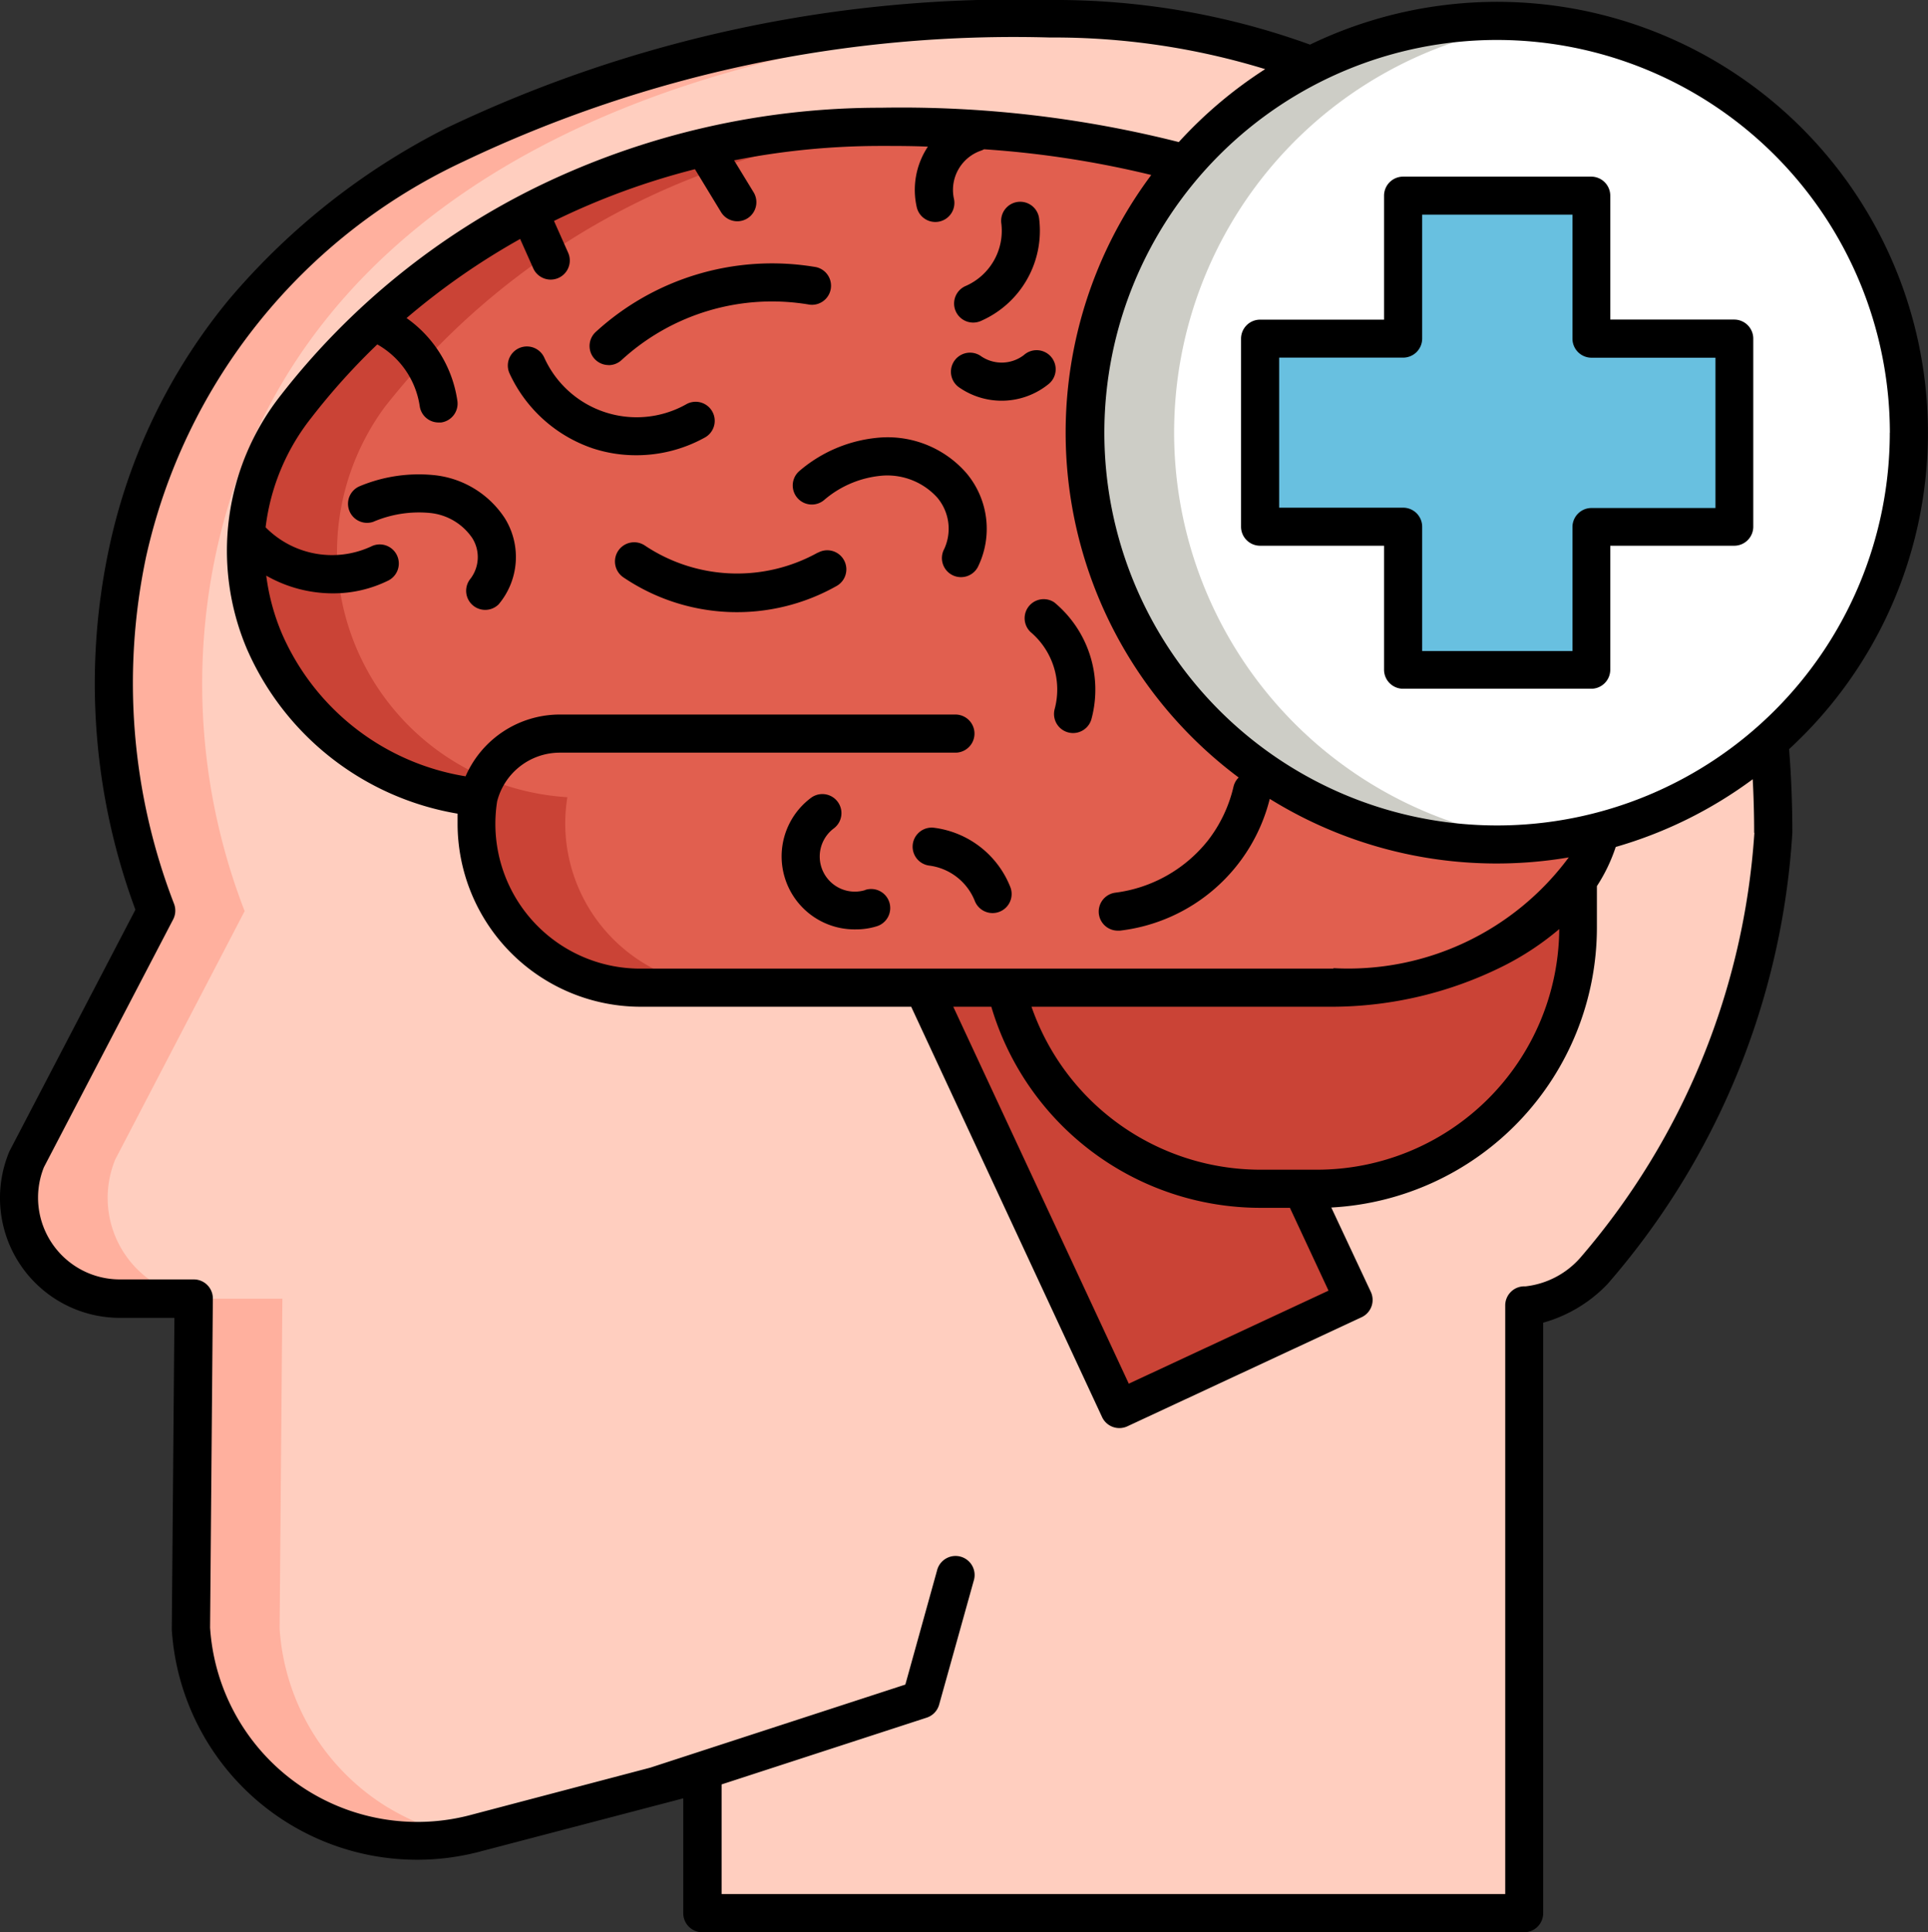 <svg xmlns="http://www.w3.org/2000/svg" width="24.375" height="24.426" viewBox="0 0 24.375 24.426">
  <rect x="0" y="0" width="24.375" height="24.426" fill="#333333" stroke="none"/>
  <g id="Layer_2" transform="translate(-3.067 -2.524)">
    <g id="Group_48015" data-name="Group 48015" transform="translate(3.067 2.524)">
      <g id="Group_48013" data-name="Group 48013" transform="translate(0.24 0.241)">
        <path id="Path_47061" data-name="Path 47061" d="M16.688,31.468H27.075V23.786c1.267.067,3.15-3.687,3.15-5.974,0-5.45-3.308-10.287-9.144-10.287-5.545,0-10.644,2-11.664,6.758A7.945,7.945,0,0,0,9.781,18.8L8.143,21.942A1.275,1.275,0,0,0,9.322,23.7h.934l-.035,4.168a2.867,2.867,0,0,0,3.588,2.588l2.879-.754Z" transform="translate(-8.046 -7.524)" fill="#ffcebf"/>
        <g id="Group_48012" data-name="Group 48012" transform="translate(0)">
          <path id="Path_47062" data-name="Path 47062" d="M12.718,30.136a2.867,2.867,0,0,1-1.376-2.268l.035-4.168h-.934a1.275,1.275,0,0,1-1.179-1.76L10.9,18.8a7.945,7.945,0,0,1-.364-4.518c.979-4.561,5.711-6.59,10.99-6.748-.147-.006-.3-.01-.445-.01-5.545,0-10.644,2-11.664,6.758A7.945,7.945,0,0,0,9.782,18.8L8.144,21.941A1.275,1.275,0,0,0,9.323,23.7h.934l-.035,4.168a2.866,2.866,0,0,0,3.42,2.626,2.866,2.866,0,0,1-.924-.359Z" transform="translate(-8.047 -7.523)" fill="#ffb09e"/>
        </g>
        <path id="Path_47063" data-name="Path 47063" d="M0,0H3.267V6.333H0Z" transform="matrix(0.907, -0.422, 0.422, 0.907, 11.241, 11.838)" fill="#ca4336"/>
        <path id="Path_47064" data-name="Path 47064" d="M269.172,214h-.72a3.3,3.3,0,0,1-3.3-3.3v-1.782h7.323V210.7A3.3,3.3,0,0,1,269.172,214Z" transform="translate(-252.763 -199.215)" fill="#ca4336"/>
        <path id="Path_47065" data-name="Path 47065" d="M82.978,38.349c-1.918-1.918-4.352-2.554-7.4-2.554a9.3,9.3,0,0,0-7.389,3.535,3.1,3.1,0,0,0,2.3,4.945,2.073,2.073,0,0,0,2.046,2.4H81.3c1.3,0,2.994-.662,3.357-1.912A7.737,7.737,0,0,0,82.978,38.349Z" transform="translate(-64.681 -34.433)" fill="#e15f4f"/>
        <path id="Path_47066" data-name="Path 47066" d="M71.586,44.6a2.087,2.087,0,0,1,.027-.331,3.1,3.1,0,0,1-2.3-4.944,9.275,9.275,0,0,1,6.936-3.523q-.33-.011-.67-.011a9.3,9.3,0,0,0-7.389,3.535,3.1,3.1,0,0,0,2.3,4.945,2.072,2.072,0,0,0,2.046,2.4h1.123A2.073,2.073,0,0,1,71.586,44.6Z" transform="translate(-64.68 -34.432)" fill="#ca4336"/>
      </g>
      <circle id="Ellipse_533" data-name="Ellipse 533" cx="5.206" cy="5.206" r="5.206" transform="translate(13.721 0.264)" fill="#fff"/>
      <path id="Path_47067" data-name="Path 47067" d="M288.966,13.2a5.207,5.207,0,0,1,4.645-5.176,5.26,5.26,0,0,0-.562-.03,5.206,5.206,0,0,0,0,10.413,5.26,5.26,0,0,0,.562-.03A5.207,5.207,0,0,1,288.966,13.2Z" transform="translate(-274.122 -7.734)" fill="#cdcdc6"/>
      <path id="Path_47068" data-name="Path 47068" d="M339.7,55.666h-1.808V53.858H335.51v1.808H333.7v2.378h1.808v1.808h2.378V58.044H339.7Z" transform="translate(-317.771 -51.385)" fill="#68c0e0"/>
      <g id="Group_48014" data-name="Group 48014" transform="translate(0 0)">
        <path id="Path_47069" data-name="Path 47069" d="M271.95,159.514a.241.241,0,0,0-.3.375.952.952,0,0,1,.306.969.241.241,0,1,0,.463.134A1.432,1.432,0,0,0,271.95,159.514Z" transform="translate(-258.621 -151.899)"/>
        <path id="Path_47070" data-name="Path 47070" d="M253.672,57.032a.24.24,0,0,0,.091-.018,1.245,1.245,0,0,0,.742-1.3.241.241,0,1,0-.477.069.762.762,0,0,1-.448.785.241.241,0,0,0,.091.464Z" transform="translate(-241.368 -52.954)"/>
        <path id="Path_47071" data-name="Path 47071" d="M158.009,72.914a.24.24,0,0,0,.164-.065,2.812,2.812,0,0,1,2.374-.7.241.241,0,0,0,.085-.474,3.3,3.3,0,0,0-2.788.821.241.241,0,0,0,.164.417Z" transform="translate(-150.314 -68.298)"/>
        <path id="Path_47072" data-name="Path 47072" d="M138.811,94.568a.241.241,0,1,0-.234-.421,1.281,1.281,0,0,1-1.789-.593.241.241,0,1,0-.439.2,1.792,1.792,0,0,0,1.052.947,1.748,1.748,0,0,0,.549.087A1.784,1.784,0,0,0,138.811,94.568Z" transform="translate(-129.907 -89.033)"/>
        <path id="Path_47073" data-name="Path 47073" d="M95.288,126.931a1.938,1.938,0,0,0-.959.14.241.241,0,0,0,.174.449,1.466,1.466,0,0,1,.72-.112.732.732,0,0,1,.534.319.451.451,0,0,1-.024.512.241.241,0,0,0,.356.324.929.929,0,0,0,.08-1.086A1.216,1.216,0,0,0,95.288,126.931Z" transform="translate(-89.785 -120.923)"/>
        <path id="Path_47074" data-name="Path 47074" d="M167.045,144.919a2.1,2.1,0,0,1-2.186-.087.241.241,0,1,0-.275.4,2.563,2.563,0,0,0,2.7.108.241.241,0,1,0-.242-.417Z" transform="translate(-156.704 -137.934)"/>
        <path id="Path_47075" data-name="Path 47075" d="M213.271,117.741a1.321,1.321,0,0,0-1.071-.451,1.773,1.773,0,0,0-1.037.421.241.241,0,0,0,.307.372,1.29,1.29,0,0,1,.751-.311.852.852,0,0,1,.681.278.61.61,0,0,1,.088.651.241.241,0,1,0,.425.228A1.093,1.093,0,0,0,213.271,117.741Z" transform="translate(-201.053 -111.76)"/>
        <path id="Path_47076" data-name="Path 47076" d="M252.692,95.016a.942.942,0,0,0,1.13-.034.241.241,0,1,0-.307-.371.461.461,0,0,1-.538.016.241.241,0,0,0-.285.389Z" transform="translate(-240.571 -90.122)"/>
        <path id="Path_47077" data-name="Path 47077" d="M209.449,212.087a.444.444,0,0,1-.4-.779.241.241,0,1,0-.29-.385.923.923,0,0,0,.571,1.662.875.875,0,0,0,.254-.037.241.241,0,1,0-.14-.461Z" transform="translate(-198.507 -200.836)"/>
        <path id="Path_47078" data-name="Path 47078" d="M242.8,219.6a.241.241,0,0,0-.054.479.719.719,0,0,1,.571.444.241.241,0,0,0,.451-.171A1.2,1.2,0,0,0,242.8,219.6Z" transform="translate(-230.994 -209.136)"/>
        <path id="Path_47079" data-name="Path 47079" d="M27.441,7.994a5.446,5.446,0,0,0-7.812-4.906,9.449,9.449,0,0,0-3.287-.564A16.653,16.653,0,0,0,8.7,4.148a8.79,8.79,0,0,0-2.736,2.16A7.324,7.324,0,0,0,4.442,9.472a8.212,8.212,0,0,0,.337,4.552L3.19,17.071l-.009.02a1.516,1.516,0,0,0,1.4,2.093h.691l-.033,3.925c0,.006,0,.012,0,.018a3.108,3.108,0,0,0,3.889,2.806l2.577-.675v1.452a.241.241,0,0,0,.241.241H22.336a.241.241,0,0,0,.241-.241V19.245a1.791,1.791,0,0,0,.812-.487,9.573,9.573,0,0,0,2.338-5.707q0-.534-.041-1.057a5.433,5.433,0,0,0,1.755-4Zm-.482,0a4.965,4.965,0,1,1-4.965-4.965A4.971,4.971,0,0,1,26.96,7.994ZM15.6,15.251A3.548,3.548,0,0,0,19,17.793h.375l.488,1.047-2.525,1.176-2.219-4.765H15.6Zm4.117,2.06H19a3.065,3.065,0,0,1-2.892-2.06h3.824a4.87,4.87,0,0,0,2.14-.514,3.557,3.557,0,0,0,.708-.468A3.064,3.064,0,0,1,19.716,17.311Zm.213-2.542H11.162a1.83,1.83,0,0,1-1.81-2.114.818.818,0,0,1,.794-.616h5a.241.241,0,1,0,0-.482h-5a1.3,1.3,0,0,0-1.193.781,3.068,3.068,0,0,1-2.32-1.8,2.774,2.774,0,0,1-.2-.737,1.7,1.7,0,0,0,.843.224,1.569,1.569,0,0,0,.7-.162.241.241,0,0,0-.216-.431,1.178,1.178,0,0,1-1.335-.242A2.76,2.76,0,0,1,7,7.809a8.442,8.442,0,0,1,.837-.931,1.078,1.078,0,0,1,.536.778.241.241,0,0,0,.238.209l.032,0a.241.241,0,0,0,.207-.27,1.551,1.551,0,0,0-.643-1.05,8.924,8.924,0,0,1,1.436-1l.166.372a.241.241,0,1,0,.44-.2l-.178-.4.018-.009a9.181,9.181,0,0,1,1.764-.645l.332.546a.241.241,0,0,0,.412-.25l-.249-.408a9.517,9.517,0,0,1,1.85-.182c.206,0,.407,0,.6.009a.986.986,0,0,0-.14.769.241.241,0,0,0,.234.183.243.243,0,0,0,.058-.007.241.241,0,0,0,.176-.292.525.525,0,0,1,.336-.6.244.244,0,0,0,.046-.02,12.426,12.426,0,0,1,2.114.325,5.44,5.44,0,0,0,1.105,7.617.239.239,0,0,0-.065.115,1.763,1.763,0,0,1-.321.678,1.782,1.782,0,0,1-1.173.663.241.241,0,0,0,.028.48l.029,0a2.218,2.218,0,0,0,1.895-1.666,5.44,5.44,0,0,0,3.78.74,3.468,3.468,0,0,1-2.979,1.4Zm5.317-1.717a9.142,9.142,0,0,1-2.188,5.357,1.083,1.083,0,0,1-.708.377.241.241,0,0,0-.254.241v7.441H12.19V25.082l2.593-.844a.241.241,0,0,0,.157-.164l.437-1.565a.241.241,0,1,0-.464-.129l-.4,1.44-3.224,1.05-2.278.6A2.626,2.626,0,0,1,5.723,23.1l.035-4.159a.241.241,0,0,0-.241-.243H4.583a1.034,1.034,0,0,1-.961-1.418l1.633-3.131a.241.241,0,0,0,.012-.2,7.741,7.741,0,0,1-.354-4.382,7.25,7.25,0,0,1,4.011-5,16.176,16.176,0,0,1,7.418-1.569,9.1,9.1,0,0,1,2.72.4,5.488,5.488,0,0,0-1.092.922A14.3,14.3,0,0,0,14.2,3.886a9.892,9.892,0,0,0-4.321.989A9.276,9.276,0,0,0,6.622,7.514a3.178,3.178,0,0,0-.433,3.215,3.55,3.55,0,0,0,2.663,2.081q0,.064,0,.127a2.316,2.316,0,0,0,2.314,2.314h3.421L17,20.438a.241.241,0,0,0,.32.117l2.961-1.379a.241.241,0,0,0,.117-.32l-.5-1.067a3.547,3.547,0,0,0,3.358-3.538v-.525a2.112,2.112,0,0,0,.238-.495,5.433,5.433,0,0,0,1.732-.856c.012.224.018.449.018.677Z" transform="translate(-3.067 -2.524)"/>
        <path id="Path_47080" data-name="Path 47080" d="M328.943,53.525h1.567v1.567a.241.241,0,0,0,.241.241h2.378a.241.241,0,0,0,.241-.241V53.525h1.567a.241.241,0,0,0,.241-.241V50.907a.241.241,0,0,0-.241-.241h-1.567V49.1a.241.241,0,0,0-.241-.241h-2.378a.241.241,0,0,0-.241.241v1.567h-1.567a.241.241,0,0,0-.241.241v2.378A.241.241,0,0,0,328.943,53.525Zm.241-2.378h1.567a.241.241,0,0,0,.241-.241V49.34h1.9v1.567a.241.241,0,0,0,.241.241H334.7v1.9h-1.567a.241.241,0,0,0-.241.241v1.567h-1.9V53.285a.241.241,0,0,0-.241-.241h-1.567Z" transform="translate(-313.012 -46.626)"/>
      </g>
    </g>
  </g>
</svg>
